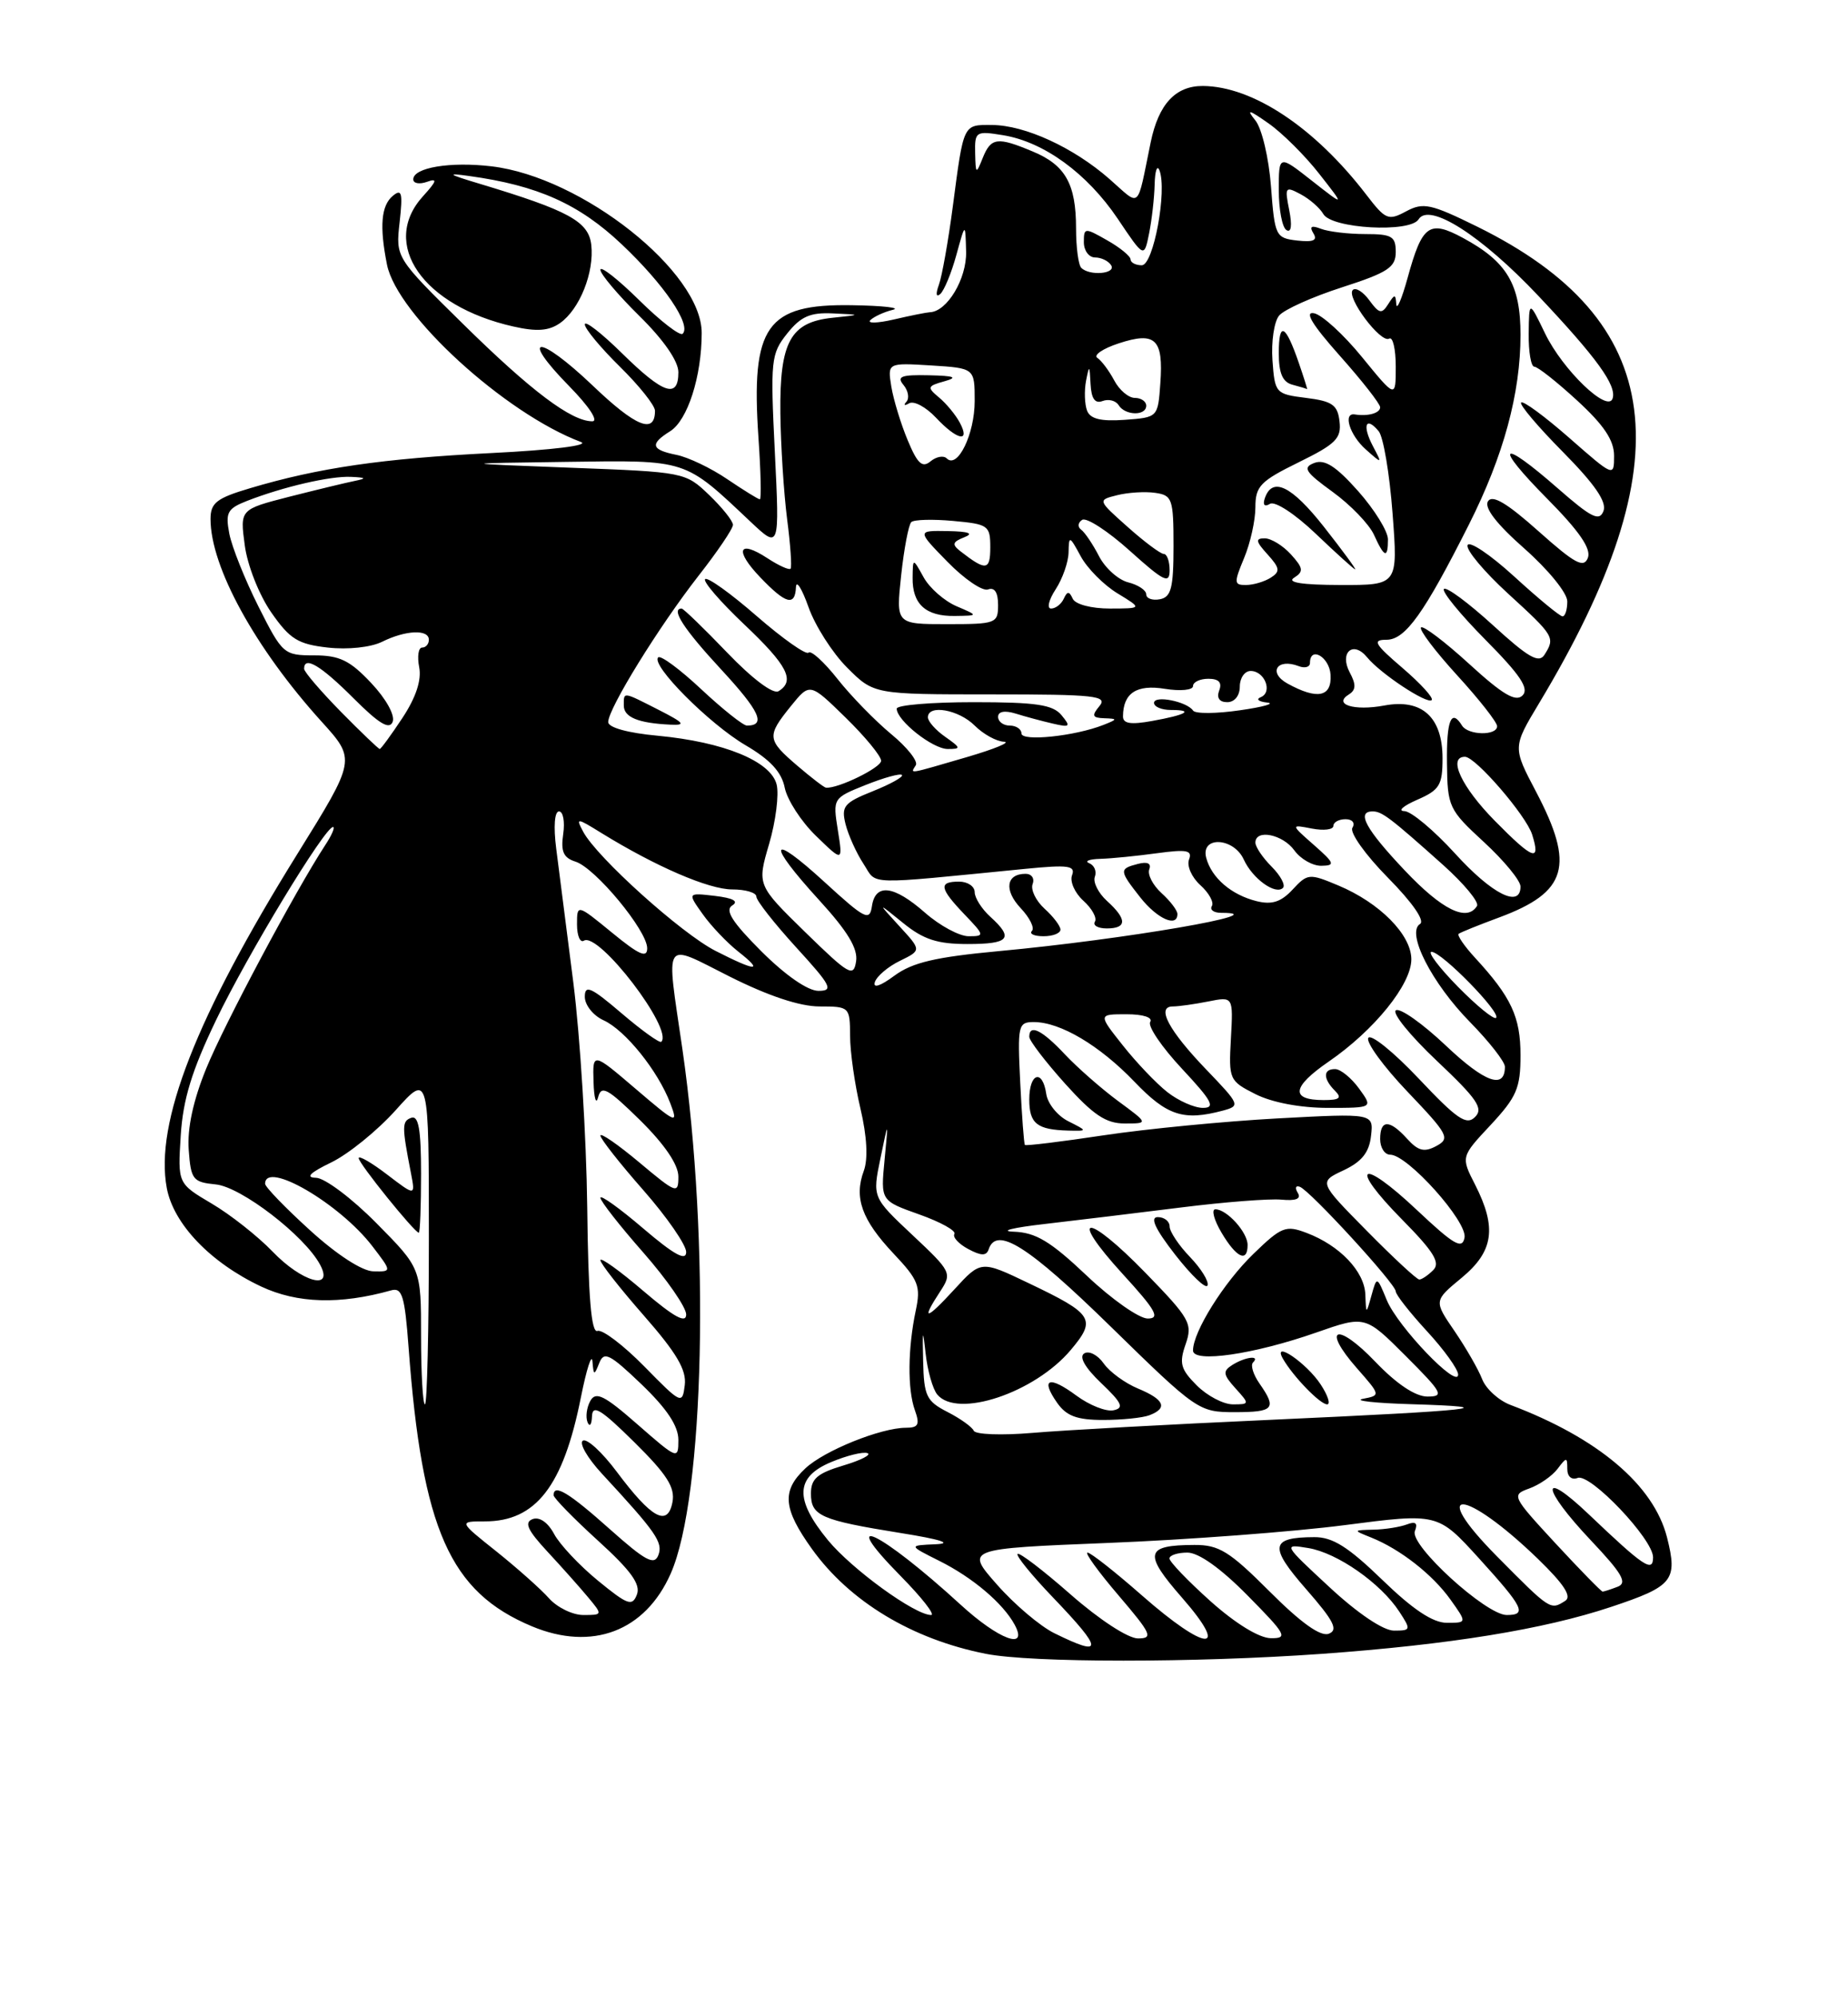 <?xml version="1.0" encoding="UTF-8" standalone="no"?>
<!DOCTYPE svg PUBLIC "-//W3C//DTD SVG 1.1//EN" "http://www.w3.org/Graphics/SVG/1.1/DTD/svg11.dtd" >
<svg xmlns="http://www.w3.org/2000/svg" xmlns:xlink="http://www.w3.org/1999/xlink" version="1.1" viewBox="0 0 237 256">
 <g >
 <path fill="currentColor"
d=" M 169.50 211.98 C 185.90 210.80 197.95 208.85 206.62 205.96 C 214.58 203.31 215.18 202.56 213.79 197.05 C 212.08 190.35 204.96 184.32 193.73 180.08 C 192.21 179.51 190.57 178.02 190.08 176.77 C 189.60 175.52 188.00 172.75 186.54 170.61 C 183.88 166.73 183.88 166.73 187.44 163.79 C 191.55 160.40 191.99 157.37 189.18 151.85 C 187.35 148.27 187.35 148.27 191.18 144.18 C 194.51 140.60 195.00 139.46 195.00 135.26 C 195.00 130.34 193.82 127.81 189.17 122.76 C 187.78 121.25 186.84 119.87 187.07 119.69 C 187.31 119.50 189.65 118.56 192.27 117.59 C 201.00 114.35 201.99 110.98 197.00 101.49 C 193.99 95.78 193.99 95.78 197.38 90.14 C 216.12 58.99 213.78 41.03 189.43 29.04 C 183.49 26.12 182.53 25.91 180.33 27.09 C 178.04 28.32 177.69 28.17 175.22 24.95 C 168.61 16.34 160.67 11.07 154.27 11.02 C 150.76 11.00 148.58 13.34 147.57 18.25 C 145.75 27.07 146.36 26.52 142.28 22.94 C 137.68 18.91 131.47 16.05 127.22 16.02 C 123.49 16.00 123.60 15.76 122.19 26.50 C 121.61 30.90 120.81 35.40 120.41 36.50 C 119.98 37.68 120.05 38.16 120.59 37.68 C 121.09 37.23 122.02 34.98 122.65 32.68 C 123.80 28.50 123.80 28.50 123.90 32.25 C 123.99 35.73 121.46 39.95 119.25 40.02 C 118.84 40.04 116.76 40.45 114.63 40.95 C 112.50 41.44 111.15 41.47 111.63 41.02 C 112.11 40.57 113.40 39.98 114.50 39.71 C 115.60 39.45 113.24 39.18 109.25 39.12 C 98.28 38.94 96.29 41.76 97.27 56.11 C 97.57 60.45 97.65 64.00 97.45 64.00 C 97.25 64.00 95.38 62.84 93.29 61.43 C 91.21 60.01 88.26 58.60 86.75 58.30 C 83.50 57.65 83.30 56.92 85.95 55.27 C 88.18 53.87 89.99 48.25 89.99 42.68 C 90.01 34.86 74.65 22.69 63.04 21.32 C 57.74 20.69 53.00 21.48 53.00 22.99 C 53.00 23.51 53.79 23.65 54.75 23.31 C 56.14 22.81 56.04 23.18 54.25 25.15 C 48.69 31.27 54.23 39.24 65.84 41.85 C 68.84 42.53 70.39 42.41 71.81 41.42 C 74.34 39.65 76.23 34.91 75.83 31.38 C 75.48 28.38 72.93 26.99 61.50 23.55 C 57.43 22.33 57.18 22.14 60.17 22.56 C 68.96 23.77 74.27 26.15 79.74 31.32 C 85.15 36.43 88.70 41.64 87.55 42.78 C 87.22 43.11 84.71 41.17 81.98 38.48 C 79.24 35.78 77.00 34.03 77.00 34.58 C 77.00 35.13 79.25 37.79 82.00 40.50 C 85.11 43.56 87.00 46.29 87.00 47.71 C 87.00 51.15 85.08 50.50 79.78 45.29 C 77.15 42.70 75.00 41.03 75.00 41.58 C 75.00 42.13 77.03 44.57 79.50 47.00 C 81.97 49.43 84.00 51.97 84.00 52.65 C 84.00 55.70 81.54 54.71 75.99 49.40 C 69.02 42.77 66.49 42.87 73.02 49.52 C 75.55 52.10 76.80 54.00 75.96 54.00 C 73.26 53.99 68.11 50.11 59.40 41.54 C 50.74 33.02 50.74 33.02 51.25 28.49 C 51.67 24.71 51.53 24.15 50.38 25.10 C 48.88 26.35 48.65 29.00 49.63 33.92 C 50.92 40.34 64.75 52.98 74.50 56.65 C 75.67 57.08 70.88 57.68 63.00 58.07 C 49.05 58.77 40.86 59.96 32.09 62.57 C 27.77 63.85 27.00 64.45 27.00 66.53 C 27.00 72.66 32.72 83.08 41.25 92.50 C 45.65 97.36 45.65 97.36 38.15 109.43 C 25.14 130.35 19.83 143.93 21.39 152.28 C 22.26 156.90 27.00 161.84 33.50 164.90 C 38.13 167.07 43.60 167.23 50.16 165.39 C 51.57 164.99 51.91 166.09 52.40 172.71 C 54.14 196.06 57.68 204.04 68.22 208.45 C 75.94 211.67 82.75 209.09 86.02 201.68 C 90.35 191.89 91.08 159.06 87.52 134.50 C 85.41 120.01 84.89 120.80 93.60 125.18 C 98.53 127.65 102.58 129.00 105.10 129.00 C 108.94 129.00 109.00 129.06 109.02 132.75 C 109.02 134.81 109.62 139.02 110.35 142.09 C 111.19 145.66 111.34 148.54 110.78 150.07 C 109.50 153.52 110.52 156.35 114.59 160.67 C 117.80 164.07 118.11 164.85 117.44 167.99 C 116.42 172.83 116.37 178.07 117.33 180.75 C 117.99 182.59 117.78 183.00 116.19 183.00 C 112.97 183.00 105.70 185.93 103.28 188.21 C 100.22 191.08 100.41 193.35 104.14 198.55 C 108.98 205.28 116.97 210.10 126.41 211.97 C 132.31 213.14 153.26 213.14 169.50 211.98 Z  M 135.21 209.33 C 133.40 208.44 130.09 205.64 127.86 203.10 C 123.80 198.50 123.80 198.50 142.15 197.76 C 152.24 197.36 165.88 196.33 172.45 195.48 C 184.39 193.93 184.39 193.93 189.65 199.71 C 195.41 206.05 195.87 207.00 193.23 207.00 C 190.58 207.00 180.77 198.05 181.45 196.26 C 181.86 195.21 181.55 194.96 180.43 195.39 C 179.55 195.72 177.64 196.03 176.17 196.06 C 173.50 196.13 173.50 196.13 175.85 197.07 C 179.57 198.56 183.74 201.82 186.03 205.04 C 188.14 208.00 188.14 208.00 185.55 208.00 C 183.76 208.00 181.19 206.29 177.28 202.50 C 172.90 198.26 170.90 197.00 168.55 197.02 C 162.90 197.04 162.72 198.22 167.51 203.69 C 171.07 207.76 171.66 208.92 170.41 209.40 C 169.36 209.80 166.86 208.02 162.84 204.00 C 157.67 198.83 156.33 198.00 153.17 198.02 C 146.85 198.04 146.61 199.09 151.60 204.79 C 157.84 211.93 154.72 211.75 146.46 204.50 C 143.01 201.47 139.87 199.00 139.47 199.00 C 139.08 199.00 140.87 201.47 143.46 204.50 C 147.67 209.43 147.93 210.00 145.94 210.00 C 144.67 210.00 140.98 207.59 137.32 204.38 C 133.79 201.28 130.73 198.94 130.50 199.17 C 130.27 199.40 132.32 201.91 135.04 204.75 C 141.52 211.51 141.56 212.46 135.21 209.33 Z  M 123.21 205.69 C 112.89 196.25 107.10 193.47 115.50 202.00 C 118.21 204.75 119.97 207.00 119.41 207.00 C 117.33 207.00 109.28 201.16 106.19 197.42 C 101.87 192.17 101.99 189.32 106.59 187.40 C 108.57 186.57 110.66 186.05 111.24 186.25 C 111.82 186.44 110.42 187.16 108.14 187.84 C 104.81 188.84 104.00 189.54 104.00 191.43 C 104.00 194.29 105.24 194.84 115.50 196.49 C 120.64 197.31 122.25 197.83 120.00 197.93 C 116.50 198.08 116.50 198.08 120.44 200.05 C 124.74 202.19 128.64 205.50 130.13 208.25 C 131.92 211.58 128.09 210.16 123.21 205.69 Z  M 155.23 205.22 C 152.33 202.62 149.97 200.16 149.98 199.75 C 149.99 199.34 151.03 199.00 152.28 199.00 C 153.73 199.00 156.57 201.02 160.00 204.50 C 164.96 209.52 165.22 210.00 162.97 209.97 C 161.47 209.95 158.43 208.08 155.23 205.22 Z  M 170.50 203.43 C 164.55 197.92 164.53 197.88 167.80 198.42 C 171.51 199.04 177.06 202.91 179.45 206.56 C 180.98 208.90 180.95 209.00 178.77 209.00 C 177.40 209.00 174.12 206.79 170.50 203.43 Z  M 70.40 204.85 C 69.36 203.68 66.32 200.98 63.66 198.85 C 58.82 195.00 58.82 195.00 62.19 195.00 C 68.72 195.00 72.23 190.48 74.49 179.14 C 75.22 175.49 75.89 173.40 75.98 174.50 C 76.13 176.32 76.20 176.34 76.85 174.71 C 77.46 173.16 78.18 173.52 82.28 177.44 C 85.53 180.56 87.00 182.77 87.00 184.56 C 87.00 187.10 86.89 187.06 81.78 182.59 C 77.50 178.84 76.41 178.30 75.71 179.55 C 75.24 180.39 75.08 181.62 75.35 182.29 C 75.62 182.95 75.88 182.62 75.92 181.53 C 75.98 179.96 77.07 180.62 81.35 184.85 C 85.55 189.00 86.60 190.65 86.24 192.54 C 85.62 195.75 83.57 194.62 79.09 188.63 C 77.22 186.13 75.27 184.34 74.75 184.65 C 74.24 184.97 75.33 186.87 77.18 188.87 C 84.18 196.43 85.05 197.70 84.43 199.33 C 83.91 200.68 82.77 200.06 78.20 195.99 C 72.94 191.30 71.00 190.13 71.00 191.65 C 71.00 192.00 73.56 194.62 76.68 197.46 C 80.91 201.30 82.19 203.07 81.68 204.38 C 81.09 205.93 80.50 205.72 76.69 202.60 C 74.32 200.66 71.78 197.96 71.06 196.61 C 70.26 195.12 69.18 194.38 68.30 194.71 C 67.20 195.14 67.66 196.13 70.21 198.88 C 72.06 200.87 74.41 203.51 75.44 204.75 C 77.30 206.98 77.29 207.00 74.81 207.00 C 73.43 207.00 71.45 206.03 70.40 204.85 Z  M 192.00 199.50 C 182.98 190.40 187.80 190.69 197.24 199.81 C 200.57 203.04 201.61 204.63 200.74 205.18 C 198.83 206.40 198.84 206.40 192.00 199.50 Z  M 199.49 197.82 C 193.89 191.76 193.82 191.61 196.13 190.78 C 197.43 190.31 199.06 189.18 199.75 188.27 C 200.91 186.73 201.00 186.73 201.00 188.28 C 201.00 189.25 201.55 189.73 202.33 189.43 C 203.95 188.81 212.00 197.28 212.00 199.60 C 212.00 201.61 210.81 200.81 203.75 194.09 C 197.43 188.08 197.65 190.69 204.03 197.44 C 208.06 201.70 208.74 202.89 207.45 203.38 C 206.56 203.72 205.70 204.00 205.53 204.00 C 205.36 204.00 202.64 201.22 199.49 197.82 Z  M 124.88 183.38 C 124.67 182.90 123.15 181.81 121.50 180.97 C 118.81 179.59 118.49 178.93 118.39 174.47 C 118.29 170.35 118.35 170.18 118.71 173.49 C 118.95 175.68 119.62 178.04 120.20 178.74 C 122.77 181.84 132.69 178.53 137.32 173.03 C 140.64 169.09 140.23 168.43 131.95 164.48 C 125.81 161.54 125.81 161.54 122.40 165.26 C 118.73 169.26 118.06 169.36 120.58 165.52 C 122.11 163.18 122.02 162.99 117.01 158.29 C 111.88 153.47 111.88 153.47 112.91 148.48 C 113.94 143.50 113.94 143.50 113.44 148.70 C 112.94 153.90 112.94 153.90 117.90 155.66 C 120.63 156.63 122.65 157.75 122.40 158.16 C 122.15 158.57 122.95 159.44 124.17 160.09 C 125.83 160.98 126.50 160.99 126.79 160.14 C 127.79 157.12 131.84 159.67 142.41 170.00 C 153.48 180.82 153.75 181.00 158.33 181.00 C 163.38 181.00 163.77 180.55 161.54 177.35 C 160.73 176.20 160.35 174.98 160.70 174.63 C 161.66 173.67 159.69 173.91 158.04 174.95 C 156.79 175.74 156.85 176.18 158.44 177.94 C 160.27 179.96 160.27 180.00 158.11 180.00 C 156.90 180.00 154.82 178.91 153.48 177.57 C 151.41 175.50 151.20 174.73 152.05 172.30 C 152.97 169.65 152.62 169.02 146.93 163.17 C 139.35 155.37 136.84 155.47 143.98 163.29 C 148.24 167.94 148.83 169.00 147.19 169.00 C 146.09 169.00 142.56 166.53 139.37 163.50 C 134.73 159.11 132.84 157.97 130.02 157.87 C 128.09 157.80 129.88 157.35 134.00 156.88 C 138.12 156.40 146.00 155.45 151.50 154.76 C 157.00 154.07 162.77 153.62 164.32 153.76 C 166.22 153.94 166.91 153.66 166.43 152.88 C 166.04 152.25 166.17 151.91 166.71 152.12 C 168.05 152.64 179.00 164.57 179.00 165.52 C 179.00 165.94 180.80 168.23 183.00 170.62 C 185.20 173.00 187.00 175.51 187.00 176.18 C 187.00 178.12 179.26 170.05 177.85 166.64 C 176.58 163.56 176.58 163.56 175.89 166.03 C 175.20 168.50 175.20 168.50 175.10 165.92 C 174.99 162.96 171.81 159.63 167.58 158.03 C 164.90 157.01 164.35 157.22 160.75 160.71 C 156.95 164.38 153.00 170.70 153.00 173.10 C 153.00 174.73 160.82 173.59 168.79 170.80 C 175.08 168.60 175.08 168.60 180.28 173.80 C 185.00 178.52 185.26 179.00 183.07 179.00 C 181.52 179.00 179.12 177.40 176.37 174.53 C 171.45 169.39 169.41 170.12 174.02 175.37 C 177.07 178.84 177.07 178.85 174.79 179.29 C 173.53 179.53 176.32 179.84 181.00 179.98 C 193.33 180.35 189.45 180.78 163.00 181.98 C 150.07 182.56 136.30 183.32 132.38 183.66 C 128.46 183.99 125.09 183.87 124.88 183.38 Z  M 147.42 181.39 C 149.80 180.48 149.33 179.38 145.96 177.98 C 144.29 177.29 142.30 175.84 141.54 174.75 C 140.78 173.67 139.66 173.09 139.05 173.47 C 138.35 173.90 139.15 175.30 141.22 177.27 C 143.90 179.82 144.19 180.47 142.80 180.76 C 141.86 180.96 139.73 180.12 138.06 178.89 C 134.52 176.27 133.39 176.69 135.58 179.81 C 136.76 181.49 138.12 182.00 141.47 182.00 C 143.87 182.00 146.55 181.73 147.42 181.39 Z  M 169.38 177.46 C 167.58 174.71 163.11 171.66 164.53 174.15 C 165.82 176.41 169.30 180.00 170.20 180.00 C 170.66 180.00 170.30 178.86 169.38 177.46 Z  M 152.61 161.11 C 151.17 159.62 150.00 157.85 150.00 157.20 C 150.00 156.54 149.32 156.00 148.48 156.00 C 147.44 156.00 148.14 157.51 150.73 160.84 C 152.81 163.50 154.66 165.26 154.86 164.76 C 155.06 164.25 154.05 162.61 152.61 161.11 Z  M 160.00 159.57 C 160.00 157.94 157.34 155.00 155.87 155.00 C 155.33 155.00 155.68 156.35 156.66 158.00 C 158.56 161.21 160.00 161.89 160.00 159.57 Z  M 54.00 171.28 C 54.00 162.56 54.00 162.56 48.28 156.78 C 45.14 153.60 41.65 150.98 40.53 150.96 C 39.13 150.93 39.73 150.32 42.50 148.98 C 44.70 147.91 48.41 144.90 50.75 142.29 C 55.00 137.55 55.00 137.55 55.00 158.78 C 55.00 170.45 54.77 180.00 54.50 180.00 C 54.23 180.00 54.00 176.08 54.00 171.28 Z  M 54.00 150.42 C 54.00 144.78 53.68 142.95 52.75 143.27 C 51.53 143.70 51.53 144.35 52.71 150.40 C 53.27 153.31 53.27 153.31 49.64 150.54 C 47.64 149.01 46.00 148.07 46.00 148.44 C 46.00 149.12 53.17 158.00 53.71 158.00 C 53.87 158.00 54.00 154.59 54.00 150.42 Z  M 82.62 175.13 C 79.93 172.40 77.23 170.35 76.62 170.59 C 75.83 170.88 75.44 166.24 75.31 154.71 C 75.20 145.75 74.40 132.81 73.53 125.96 C 72.66 119.11 71.67 111.36 71.33 108.75 C 70.97 105.94 71.12 104.00 71.69 104.00 C 72.22 104.00 72.46 105.31 72.23 106.90 C 71.90 109.15 72.26 109.95 73.81 110.44 C 76.35 111.25 83.00 119.27 83.00 121.54 C 83.00 122.85 81.96 122.39 78.50 119.55 C 74.00 115.87 74.00 115.87 74.00 118.49 C 74.00 119.94 74.40 120.87 74.88 120.57 C 76.78 119.40 86.39 131.94 84.81 133.53 C 84.60 133.73 82.31 132.09 79.71 129.87 C 75.80 126.53 75.00 126.17 75.00 127.76 C 75.00 128.82 76.08 130.17 77.40 130.77 C 80.19 132.04 84.38 137.25 85.96 141.40 C 87.01 144.14 86.77 144.05 81.53 139.57 C 76.00 134.85 76.00 134.85 76.12 138.67 C 76.18 140.78 76.45 141.66 76.71 140.63 C 77.12 139.05 77.93 139.50 82.10 143.59 C 85.24 146.69 87.00 149.28 87.00 150.81 C 87.00 153.07 86.76 152.99 82.00 149.00 C 79.25 146.70 77.00 145.14 77.00 145.55 C 77.00 145.95 79.47 149.10 82.50 152.54 C 85.53 155.99 88.00 159.56 88.00 160.48 C 88.00 161.68 86.44 160.82 82.50 157.46 C 79.47 154.87 77.00 153.10 77.00 153.52 C 77.00 153.94 79.47 157.10 82.50 160.54 C 85.53 163.99 88.00 167.56 88.00 168.48 C 88.00 169.68 86.44 168.82 82.50 165.46 C 79.47 162.87 77.00 161.10 77.00 161.52 C 77.00 161.94 79.51 165.13 82.57 168.62 C 86.77 173.41 88.06 175.59 87.82 177.53 C 87.51 180.04 87.38 179.98 82.62 175.13 Z  M 34.95 160.41 C 33.05 158.44 29.54 155.67 27.14 154.26 C 22.79 151.69 22.79 151.69 23.18 145.53 C 23.47 140.91 24.60 137.22 27.71 130.75 C 31.71 122.40 41.66 106.00 42.71 106.00 C 43.00 106.00 42.55 107.05 41.71 108.32 C 37.87 114.19 28.73 131.33 26.44 136.97 C 24.77 141.06 24.00 144.65 24.20 147.36 C 24.48 151.20 24.73 151.52 27.67 151.81 C 30.92 152.12 39.07 158.39 41.05 162.10 C 42.87 165.49 38.72 164.34 34.95 160.41 Z  M 175.28 157.75 C 169.11 151.50 169.11 151.50 172.31 150.00 C 174.64 148.90 175.59 147.72 175.83 145.59 C 176.16 142.69 176.16 142.69 163.83 143.35 C 157.05 143.72 147.04 144.69 141.58 145.51 C 136.13 146.33 131.57 146.89 131.44 146.75 C 131.32 146.61 131.05 143.01 130.84 138.75 C 130.48 131.41 130.57 131.00 132.58 131.00 C 135.98 131.00 141.02 133.99 145.50 138.66 C 149.67 143.01 151.78 143.70 156.83 142.35 C 159.09 141.74 159.02 141.59 154.72 137.11 C 149.88 132.08 148.24 129.00 150.41 129.00 C 151.15 129.00 153.19 128.71 154.96 128.36 C 158.16 127.72 158.16 127.72 157.86 133.11 C 157.57 138.37 157.64 138.54 161.03 140.25 C 163.14 141.31 166.77 142.00 170.30 142.00 C 176.09 142.00 176.09 142.00 174.30 139.53 C 173.31 138.17 171.94 137.05 171.25 137.03 C 169.67 136.99 169.65 138.25 171.20 139.80 C 172.13 140.73 171.81 141.00 169.76 141.00 C 165.45 141.00 165.67 139.32 170.40 136.07 C 176.26 132.04 181.00 126.17 181.00 122.96 C 181.00 119.81 176.94 115.71 171.63 113.49 C 167.91 111.93 167.69 111.95 165.77 114.02 C 164.28 115.62 163.11 115.99 161.14 115.50 C 157.90 114.69 155.37 112.51 154.69 109.94 C 153.96 107.12 158.22 107.33 159.51 110.17 C 160.63 112.62 163.58 114.75 164.54 113.80 C 164.88 113.45 164.23 112.23 163.08 111.08 C 161.94 109.94 161.00 108.55 161.00 108.00 C 161.00 106.23 164.51 106.93 166.00 109.00 C 166.79 110.10 168.35 110.99 169.47 110.97 C 171.27 110.94 171.16 110.64 168.50 108.30 C 165.51 105.67 165.51 105.67 168.25 106.20 C 169.76 106.49 171.00 106.34 171.00 105.86 C 171.00 105.39 171.70 105.00 172.56 105.00 C 173.44 105.00 173.82 105.48 173.44 106.10 C 173.07 106.70 175.10 109.56 177.98 112.48 C 181.15 115.69 182.77 118.03 182.11 118.43 C 180.31 119.54 183.62 126.02 188.55 131.03 C 191.00 133.53 193.00 136.09 193.00 136.73 C 193.00 139.67 190.44 138.76 185.44 134.03 C 182.45 131.20 179.56 129.16 179.02 129.49 C 178.48 129.82 180.85 132.74 184.27 135.97 C 189.44 140.85 190.28 142.07 189.17 143.17 C 188.07 144.28 186.85 143.44 181.97 138.27 C 178.74 134.85 175.82 132.49 175.48 133.03 C 175.15 133.57 177.41 136.68 180.51 139.93 C 185.74 145.41 186.01 145.92 184.20 146.89 C 182.66 147.72 181.88 147.52 180.47 145.97 C 178.20 143.46 177.00 143.47 177.00 146.00 C 177.00 147.10 177.58 148.00 178.29 148.00 C 180.52 148.00 188.23 156.60 187.82 158.64 C 187.52 160.18 186.46 159.56 181.71 155.09 C 174.45 148.25 172.86 149.27 179.82 156.32 C 183.88 160.43 184.75 161.85 183.81 162.79 C 183.14 163.46 182.34 164.00 182.02 164.00 C 181.70 164.00 178.67 161.19 175.28 157.75 Z  M 137.00 143.71 C 135.62 143.02 134.36 141.45 134.18 140.22 C 133.71 136.97 132.00 137.51 132.00 140.92 C 132.00 144.02 132.99 144.80 137.00 144.91 C 139.50 144.97 139.50 144.97 137.00 143.71 Z  M 143.40 141.13 C 141.26 139.55 138.18 136.85 136.56 135.13 C 133.63 132.01 132.00 131.21 132.00 132.89 C 132.00 133.38 134.07 136.08 136.59 138.89 C 140.22 142.92 141.83 144.00 144.24 144.00 C 147.30 144.00 147.30 144.00 143.40 141.13 Z  M 39.75 157.68 C 36.59 154.81 34.00 152.13 34.00 151.73 C 34.00 148.69 43.57 154.26 47.77 159.75 C 50.26 163.00 50.26 163.00 47.88 162.95 C 46.45 162.93 43.19 160.81 39.75 157.68 Z  M 149.71 139.98 C 148.29 138.87 145.72 136.17 143.99 133.98 C 140.83 130.00 140.83 130.00 144.47 130.00 C 146.62 130.00 147.87 130.41 147.51 130.99 C 147.17 131.53 149.01 134.23 151.59 136.99 C 155.44 141.11 155.92 142.00 154.27 142.00 C 153.17 142.00 151.12 141.09 149.71 139.98 Z  M 186.98 126.48 C 184.56 124.02 183.04 122.00 183.59 122.00 C 184.89 122.00 192.53 129.80 191.87 130.46 C 191.60 130.73 189.40 128.94 186.98 126.48 Z  M 97.65 121.94 C 93.91 118.20 92.93 116.66 93.90 116.06 C 94.78 115.52 94.03 115.11 91.69 114.83 C 88.16 114.42 88.16 114.42 90.12 117.17 C 91.19 118.68 93.24 120.83 94.67 121.96 C 98.01 124.58 97.00 124.55 91.75 121.87 C 87.39 119.65 76.54 109.89 74.79 106.60 C 73.82 104.79 73.95 104.80 77.13 106.77 C 84.13 111.08 90.90 114.00 93.90 114.00 C 95.60 114.00 97.00 114.41 97.00 114.92 C 97.00 115.43 99.30 118.35 102.10 121.42 C 106.61 126.35 106.94 127.00 104.96 127.00 C 103.60 127.00 100.73 125.01 97.65 121.94 Z  M 112.20 125.87 C 112.45 125.12 113.89 123.89 115.42 123.15 C 118.18 121.80 118.18 121.80 115.34 118.71 C 112.50 115.61 112.50 115.61 115.83 118.31 C 118.43 120.42 120.22 121.00 124.08 121.00 C 129.45 121.00 130.06 120.27 127.00 117.50 C 125.90 116.50 125.00 115.08 125.00 114.35 C 125.00 113.61 124.10 113.00 123.00 113.00 C 120.34 113.00 120.48 113.84 123.69 117.20 C 126.28 119.90 126.30 120.00 124.22 120.00 C 123.04 120.00 120.53 118.65 118.65 117.00 C 114.62 113.46 112.26 113.17 111.82 116.16 C 111.53 118.11 110.93 117.80 105.75 113.06 C 98.64 106.55 98.24 107.92 105.07 115.39 C 108.70 119.36 110.05 121.59 109.79 123.22 C 109.47 125.30 108.89 124.96 103.26 119.47 C 97.09 113.44 97.09 113.44 98.64 108.16 C 99.49 105.26 99.92 101.83 99.60 100.55 C 98.85 97.56 92.83 95.10 84.35 94.30 C 80.53 93.95 78.00 93.25 78.00 92.55 C 78.00 90.82 84.50 80.31 89.56 73.83 C 92.00 70.72 94.00 67.77 94.00 67.27 C 94.00 66.78 92.62 65.05 90.94 63.44 C 87.90 60.52 87.75 60.50 73.19 59.95 C 58.50 59.39 58.50 59.39 72.62 59.20 C 88.24 58.98 87.70 58.80 96.24 66.86 C 99.98 70.38 99.98 70.38 99.37 57.94 C 98.79 46.15 98.87 45.36 100.95 42.75 C 102.70 40.56 103.90 40.03 106.82 40.17 C 110.50 40.34 110.50 40.34 106.77 40.73 C 101.36 41.29 99.98 43.82 100.08 52.97 C 100.13 57.11 100.52 63.20 100.94 66.50 C 101.37 69.80 101.57 72.67 101.39 72.89 C 101.21 73.10 99.88 72.50 98.44 71.56 C 94.69 69.10 94.15 70.51 97.51 74.01 C 100.78 77.43 101.97 77.75 102.08 75.25 C 102.12 74.29 102.85 75.45 103.69 77.82 C 104.53 80.20 106.76 83.69 108.64 85.57 C 112.07 89.00 112.07 89.00 127.16 89.00 C 140.45 89.00 142.10 89.18 141.00 90.50 C 139.97 91.74 140.08 92.01 141.63 92.06 C 143.36 92.12 143.35 92.19 141.50 92.92 C 137.84 94.36 131.00 95.07 131.00 94.01 C 131.00 93.46 130.32 93.00 129.50 93.00 C 128.68 93.00 128.00 92.50 128.00 91.88 C 128.00 91.19 128.84 91.03 130.25 91.46 C 131.49 91.85 133.62 92.42 135.00 92.74 C 137.24 93.26 137.36 93.15 136.13 91.66 C 135.02 90.32 132.87 90.00 124.88 90.00 C 119.44 90.00 115.00 90.37 115.00 90.83 C 115.00 92.35 119.61 96.00 121.54 96.00 C 123.28 96.00 123.25 95.87 121.22 94.44 C 120.00 93.59 119.00 92.46 119.00 91.94 C 119.00 90.25 122.95 90.95 125.00 93.00 C 126.10 94.10 127.79 95.03 128.75 95.07 C 129.71 95.11 127.58 95.99 124.00 97.04 C 116.24 99.30 116.75 99.22 117.45 98.08 C 117.76 97.57 116.34 95.78 114.29 94.09 C 112.25 92.40 109.15 89.23 107.42 87.04 C 105.69 84.85 104.01 83.32 103.69 83.65 C 103.37 83.97 100.38 81.86 97.04 78.96 C 93.71 76.06 90.74 73.93 90.43 74.23 C 90.13 74.53 92.39 77.14 95.44 80.03 C 101.00 85.29 102.01 87.26 99.85 88.59 C 99.16 89.02 96.49 87.01 93.26 83.65 C 90.28 80.54 87.64 78.00 87.42 78.00 C 85.98 78.00 87.70 80.64 92.48 85.80 C 97.44 91.16 98.29 93.00 95.79 93.00 C 95.31 93.00 92.68 90.91 89.94 88.35 C 87.21 85.79 84.72 83.95 84.41 84.26 C 83.43 85.23 90.94 92.77 95.60 95.51 C 98.78 97.37 100.24 98.95 100.64 100.97 C 100.96 102.53 102.76 105.32 104.66 107.15 C 108.10 110.49 108.10 110.49 107.45 106.40 C 106.80 102.32 106.82 102.29 111.02 100.61 C 113.35 99.68 115.44 99.10 115.67 99.33 C 115.90 99.56 114.22 100.50 111.94 101.41 C 108.24 102.89 107.87 103.34 108.44 105.64 C 108.80 107.05 109.83 109.34 110.74 110.72 C 112.55 113.48 110.54 113.42 131.52 111.36 C 136.99 110.82 137.95 110.95 137.49 112.17 C 137.18 112.97 137.83 114.45 138.94 115.45 C 140.05 116.45 140.71 117.66 140.42 118.13 C 140.12 118.61 140.81 119.00 141.94 119.00 C 144.55 119.00 144.56 117.82 141.96 115.47 C 140.85 114.46 140.15 113.06 140.41 112.38 C 140.67 111.69 140.35 110.91 139.69 110.64 C 139.04 110.38 139.67 110.12 141.11 110.08 C 142.55 110.04 145.82 109.71 148.38 109.36 C 152.21 108.84 152.94 108.98 152.49 110.17 C 152.18 110.97 152.83 112.45 153.94 113.45 C 155.05 114.45 155.71 115.66 155.42 116.13 C 155.12 116.61 155.66 117.00 156.61 117.00 C 164.04 117.00 144.18 120.42 128.08 121.91 C 119.95 122.67 117.01 123.36 114.70 125.06 C 112.89 126.40 111.93 126.71 112.20 125.87 Z  M 136.00 119.15 C 136.00 118.69 135.08 117.48 133.96 116.47 C 132.85 115.46 132.16 114.04 132.43 113.31 C 132.71 112.59 132.30 112.00 131.53 112.00 C 129.03 112.00 128.73 114.09 130.90 116.40 C 132.07 117.64 132.71 118.95 132.34 119.32 C 131.97 119.70 132.64 120.00 133.83 120.00 C 135.03 120.00 136.00 119.62 136.00 119.15 Z  M 151.00 117.15 C 151.00 116.69 150.08 115.48 148.96 114.47 C 147.85 113.46 147.14 112.09 147.39 111.43 C 147.68 110.66 147.16 110.41 145.93 110.73 C 143.50 111.36 143.52 111.57 146.25 115.04 C 148.41 117.77 151.00 118.93 151.00 117.15 Z  M 84.50 91.00 C 79.82 88.62 80.00 88.64 80.00 90.43 C 80.00 91.93 81.86 92.69 85.96 92.88 C 88.01 92.98 87.77 92.67 84.50 91.00 Z  M 180.15 111.56 C 175.14 106.27 173.91 104.00 176.04 104.00 C 177.23 104.00 178.31 104.82 185.08 110.87 C 187.77 113.28 189.72 115.64 189.42 116.12 C 188.14 118.20 184.94 116.63 180.15 111.56 Z  M 186.60 109.39 C 183.90 106.43 180.98 103.98 180.10 103.96 C 179.22 103.94 179.96 103.29 181.75 102.51 C 184.62 101.26 185.00 100.64 185.00 97.20 C 185.00 91.91 182.36 89.52 177.52 90.43 C 173.66 91.15 170.91 90.29 173.00 89.00 C 173.90 88.44 173.93 87.73 173.10 86.19 C 171.74 83.64 173.53 82.06 175.32 84.24 C 177.03 86.34 183.03 90.30 183.61 89.73 C 183.88 89.46 182.19 87.61 179.87 85.62 C 176.27 82.54 175.96 82.00 177.81 82.00 C 180.23 82.00 182.64 78.63 188.40 67.20 C 192.83 58.41 195.00 50.42 195.00 42.92 C 195.00 36.44 193.27 33.54 187.61 30.49 C 183.29 28.16 182.39 28.81 180.52 35.62 C 179.78 38.30 179.13 39.83 179.07 39.00 C 178.98 37.67 178.86 37.67 178.02 39.00 C 177.21 40.28 176.87 40.21 175.62 38.50 C 174.82 37.40 173.86 36.80 173.49 37.17 C 172.60 38.07 177.09 44.06 178.16 43.40 C 178.62 43.12 179.00 44.73 179.00 46.98 C 179.00 51.07 179.00 51.07 174.69 45.79 C 172.32 42.88 169.54 40.34 168.52 40.15 C 167.24 39.90 168.29 41.62 171.82 45.59 C 174.67 48.79 177.00 51.76 177.00 52.20 C 177.00 52.95 175.45 53.39 173.75 53.12 C 172.19 52.87 173.09 55.77 175.15 57.60 C 177.28 59.49 177.29 59.49 176.06 57.16 C 174.67 54.52 175.16 53.28 176.81 55.27 C 177.41 55.99 178.21 60.72 178.59 65.79 C 179.29 75.00 179.29 75.00 171.89 74.98 C 166.98 74.97 164.99 74.66 165.96 74.05 C 167.21 73.26 167.15 72.82 165.56 71.06 C 164.53 69.93 163.02 69.00 162.19 69.00 C 160.97 69.00 161.04 69.39 162.56 71.06 C 164.15 72.82 164.21 73.26 162.96 74.05 C 162.16 74.55 160.74 74.98 159.80 74.98 C 158.25 75.00 158.23 74.70 159.55 71.53 C 160.35 69.62 161.00 66.69 161.00 65.02 C 161.00 62.32 161.63 61.67 166.54 59.26 C 171.31 56.92 172.05 56.19 171.79 54.02 C 171.55 51.90 170.87 51.42 167.50 51.00 C 163.59 50.51 163.49 50.40 163.19 46.18 C 163.02 43.80 163.40 41.22 164.04 40.45 C 164.68 39.68 168.31 38.05 172.10 36.83 C 177.99 34.93 179.00 34.27 179.00 32.30 C 179.00 30.29 178.51 30.00 175.08 30.00 C 172.93 30.00 170.38 29.70 169.42 29.33 C 168.18 28.85 167.90 29.02 168.44 29.91 C 169.00 30.81 168.44 31.06 166.36 30.83 C 163.60 30.51 163.48 30.28 163.00 23.90 C 162.72 20.23 161.83 16.47 161.00 15.44 C 159.80 13.95 160.13 14.02 162.68 15.81 C 164.43 17.03 167.36 19.94 169.18 22.27 C 172.50 26.50 172.50 26.50 168.25 23.17 C 164.00 19.83 164.00 19.83 164.00 24.36 C 164.00 26.85 164.44 29.16 164.98 29.49 C 165.60 29.87 165.73 28.91 165.34 26.94 C 164.74 23.96 164.83 23.84 166.81 24.90 C 167.97 25.52 169.27 26.66 169.71 27.43 C 170.77 29.31 180.84 29.87 181.93 28.11 C 183.29 25.91 189.98 30.18 197.27 37.90 C 204.81 45.89 207.36 49.42 206.81 51.08 C 206.18 52.96 200.42 47.42 198.16 42.76 C 196.10 38.50 196.10 38.50 196.05 42.75 C 196.02 45.09 196.35 47.00 196.77 47.00 C 197.20 47.00 199.67 48.95 202.27 51.34 C 205.70 54.49 207.00 56.43 207.00 58.42 C 207.00 61.15 206.96 61.13 201.27 56.14 C 198.12 53.38 195.34 51.33 195.08 51.59 C 194.82 51.84 197.24 54.70 200.45 57.94 C 204.53 62.07 206.09 64.33 205.64 65.50 C 205.11 66.87 204.10 66.37 199.77 62.58 C 192.33 56.07 191.48 56.91 198.42 63.92 C 202.53 68.07 204.09 70.33 203.64 71.50 C 203.11 72.86 201.99 72.26 197.31 68.09 C 193.25 64.47 191.39 63.37 190.83 64.25 C 190.31 65.07 191.92 67.16 195.52 70.33 C 198.57 73.03 201.00 76.01 201.00 77.08 C 201.00 78.14 200.73 79.00 200.39 79.00 C 200.05 79.00 197.26 76.70 194.18 73.88 C 191.10 71.07 188.41 69.27 188.21 69.88 C 188.00 70.49 190.35 73.29 193.42 76.10 C 199.35 81.52 199.47 81.72 198.07 83.93 C 197.35 85.06 195.99 84.27 191.46 80.13 C 188.32 77.27 185.49 75.17 185.18 75.49 C 184.87 75.80 187.27 78.74 190.52 82.02 C 194.99 86.53 196.14 88.26 195.26 89.14 C 194.39 90.01 192.73 89.04 188.43 85.11 C 185.30 82.25 182.52 80.15 182.24 80.42 C 181.96 80.70 184.05 83.46 186.87 86.55 C 189.69 89.63 192.00 92.57 192.00 93.08 C 192.00 94.32 188.28 94.26 187.50 93.00 C 186.12 90.77 185.50 92.30 185.57 97.81 C 185.63 103.42 185.80 103.78 190.32 107.94 C 192.89 110.31 195.00 112.87 195.00 113.63 C 195.00 116.45 191.34 114.61 186.60 109.39 Z  M 169.80 67.54 C 165.62 62.23 163.15 61.05 162.20 63.89 C 161.92 64.73 162.18 65.00 162.87 64.58 C 163.50 64.19 166.07 65.86 168.75 68.42 C 171.36 70.91 173.63 72.96 173.80 72.98 C 173.96 72.99 172.16 70.54 169.80 67.54 Z  M 178.00 69.13 C 178.00 68.10 176.28 65.32 174.18 62.95 C 171.34 59.76 169.89 58.83 168.55 59.34 C 167.02 59.93 167.38 60.49 170.91 63.05 C 173.20 64.71 175.58 67.18 176.20 68.53 C 177.54 71.49 178.00 71.64 178.00 69.13 Z  M 166.57 46.52 C 164.86 41.54 164.00 41.12 164.00 45.26 C 164.00 47.84 164.49 48.98 165.75 49.31 C 166.71 49.56 167.56 49.82 167.63 49.88 C 167.70 49.95 167.23 48.43 166.57 46.52 Z  M 191.69 105.19 C 187.43 100.87 185.63 97.00 187.88 97.00 C 189.23 97.00 195.70 104.49 196.49 106.96 C 197.63 110.57 196.62 110.20 191.69 105.19 Z  M 102.25 98.14 C 98.36 94.81 98.31 94.36 101.43 90.50 C 103.86 87.50 103.86 87.50 108.43 91.96 C 110.94 94.41 113.00 96.91 113.00 97.51 C 113.00 98.40 107.46 101.10 105.93 100.96 C 105.69 100.94 104.04 99.67 102.25 98.14 Z  M 43.71 91.22 C 41.12 88.58 39.00 86.11 39.00 85.72 C 39.00 84.02 41.14 85.30 45.32 89.48 C 48.62 92.78 49.95 93.58 50.36 92.51 C 50.68 91.67 49.50 89.55 47.59 87.53 C 44.87 84.64 43.54 84.00 40.28 84.00 C 36.40 84.00 36.22 83.84 33.15 77.75 C 31.42 74.31 29.74 70.11 29.41 68.41 C 28.89 65.70 29.16 65.19 31.66 64.21 C 36.31 62.40 42.33 61.00 45.00 61.12 C 46.96 61.21 47.07 61.32 45.50 61.64 C 44.40 61.86 40.64 62.77 37.13 63.66 C 30.77 65.29 30.77 65.29 31.39 69.89 C 31.73 72.47 33.23 76.26 34.79 78.50 C 37.18 81.93 38.22 82.57 42.04 83.00 C 44.62 83.29 47.56 82.97 49.00 82.26 C 52.02 80.76 55.00 80.63 55.00 82.00 C 55.00 82.55 54.61 83.00 54.14 83.00 C 53.66 83.00 53.49 84.13 53.76 85.52 C 54.08 87.18 53.34 89.40 51.61 92.02 C 50.16 94.21 48.85 96.00 48.70 96.00 C 48.55 96.00 46.30 93.85 43.71 91.22 Z  M 144.02 91.80 C 144.05 88.82 145.77 87.70 149.40 88.29 C 151.39 88.61 153.00 88.45 153.00 87.94 C 153.00 87.42 153.89 87.00 154.97 87.00 C 156.31 87.00 156.75 87.48 156.36 88.50 C 156.00 89.45 156.38 90.00 157.39 90.00 C 158.33 90.00 159.00 89.17 159.00 88.00 C 159.00 86.90 159.63 86.00 160.39 86.00 C 162.20 86.00 163.25 88.72 161.69 89.36 C 161.04 89.62 161.40 89.93 162.50 90.05 C 163.60 90.16 162.03 90.61 159.01 91.04 C 155.99 91.48 153.29 91.50 153.01 91.08 C 152.22 89.91 148.00 89.07 148.00 90.09 C 148.00 90.59 148.97 91.00 150.17 91.00 C 153.21 91.00 152.16 91.62 147.75 92.41 C 144.99 92.91 144.00 92.75 144.02 91.80 Z  M 165.11 87.61 C 162.58 86.20 163.79 84.32 166.55 85.38 C 167.35 85.69 168.00 85.50 168.00 84.97 C 168.00 82.75 170.51 84.21 170.64 86.50 C 170.81 89.35 168.94 89.72 165.11 87.61 Z  M 115.57 73.75 C 115.94 70.31 116.53 67.24 116.87 66.92 C 117.22 66.59 119.64 66.53 122.25 66.77 C 126.75 67.18 127.00 67.36 127.00 70.16 C 127.00 73.14 126.45 73.21 123.15 70.64 C 122.06 69.79 122.15 69.46 123.65 68.87 C 124.93 68.37 124.27 68.12 121.55 68.07 C 117.59 68.00 117.59 68.00 121.52 72.02 C 123.68 74.23 126.02 75.82 126.72 75.55 C 127.55 75.24 128.00 75.94 128.00 77.53 C 128.00 79.90 127.75 80.00 121.45 80.00 C 114.90 80.00 114.90 80.00 115.57 73.75 Z  M 122.67 77.70 C 121.11 77.03 119.21 75.37 118.45 73.99 C 117.07 71.50 117.07 71.50 117.04 74.05 C 116.99 77.43 118.73 79.01 122.45 78.95 C 125.50 78.91 125.50 78.91 122.67 77.70 Z  M 135.38 75.54 C 136.27 74.18 137.02 72.04 137.04 70.79 C 137.08 68.62 137.16 68.65 138.60 71.30 C 139.43 72.84 141.55 74.98 143.31 76.05 C 146.50 77.99 146.50 77.99 142.33 78.00 C 139.97 78.00 137.91 77.46 137.58 76.75 C 137.12 75.75 136.88 75.75 136.42 76.75 C 136.10 77.44 135.37 78.00 134.80 78.00 C 134.23 78.00 134.50 76.89 135.38 75.54 Z  M 147.00 76.18 C 147.00 75.65 145.96 74.96 144.68 74.64 C 143.41 74.32 141.72 72.80 140.94 71.28 C 140.15 69.75 139.12 68.22 138.64 67.88 C 138.17 67.53 138.24 66.97 138.79 66.63 C 139.34 66.29 142.09 68.07 144.90 70.60 C 149.28 74.54 150.00 74.89 150.00 73.09 C 150.00 71.94 149.66 71.00 149.25 71.00 C 148.84 71.00 146.76 69.45 144.63 67.55 C 140.75 64.10 140.75 64.10 143.27 63.47 C 144.66 63.12 146.85 62.98 148.15 63.17 C 150.34 63.48 150.50 63.94 150.50 69.99 C 150.50 75.37 150.20 76.53 148.75 76.81 C 147.79 76.99 147.00 76.71 147.00 76.18 Z  M 116.41 56.43 C 115.53 54.33 114.59 51.24 114.31 49.56 C 113.82 46.50 113.82 46.50 119.41 46.84 C 125.00 47.19 125.00 47.19 125.00 51.40 C 125.00 55.63 122.81 60.14 121.42 58.76 C 121.02 58.35 120.08 58.52 119.34 59.13 C 118.28 60.01 117.66 59.44 116.41 56.43 Z  M 123.09 54.17 C 122.55 53.16 121.35 51.71 120.42 50.94 C 118.87 49.65 118.92 49.48 121.12 48.87 C 122.91 48.37 122.41 48.17 119.13 48.10 C 115.58 48.02 114.96 48.25 115.87 49.34 C 116.48 50.08 116.65 51.05 116.24 51.50 C 115.83 51.95 116.00 52.04 116.60 51.69 C 117.21 51.34 118.75 52.17 120.03 53.53 C 122.75 56.43 124.49 56.79 123.09 54.17 Z  M 139.41 52.63 C 139.10 51.81 139.04 50.10 139.28 48.82 C 139.69 46.72 139.74 46.76 139.86 49.22 C 139.96 51.11 140.43 51.77 141.40 51.40 C 142.17 51.11 143.09 51.34 143.46 51.93 C 144.29 53.28 147.00 53.33 147.00 52.00 C 147.00 51.45 146.34 51.00 145.54 51.00 C 144.73 51.00 143.54 49.99 142.89 48.75 C 142.23 47.51 141.26 46.22 140.73 45.87 C 140.20 45.52 141.43 44.68 143.47 44.01 C 148.18 42.46 149.22 43.45 148.81 49.11 C 148.50 53.50 148.50 53.50 144.24 53.81 C 141.19 54.03 139.82 53.70 139.41 52.63 Z  M 138.67 34.33 C 138.30 33.97 138.00 31.69 138.00 29.27 C 138.00 23.59 136.64 21.16 132.45 19.42 C 127.90 17.51 127.09 17.62 126.03 20.25 C 125.18 22.38 125.12 22.34 125.06 19.62 C 125.00 16.86 125.15 16.76 128.64 17.33 C 133.87 18.18 139.42 22.22 143.34 28.03 C 146.73 33.08 146.73 33.08 147.37 29.91 C 147.72 28.17 148.04 25.34 148.08 23.62 C 148.12 21.91 148.40 21.09 148.69 21.82 C 149.71 24.39 147.93 34.00 146.43 34.00 C 145.64 34.00 145.00 33.66 144.99 33.25 C 144.99 32.84 143.64 31.73 141.99 30.80 C 139.11 29.16 139.00 29.16 139.00 31.05 C 139.00 32.12 139.65 33.00 140.44 33.00 C 141.23 33.00 142.16 33.45 142.50 34.00 C 143.18 35.10 139.73 35.40 138.67 34.33 Z "/>
</g>
</svg>